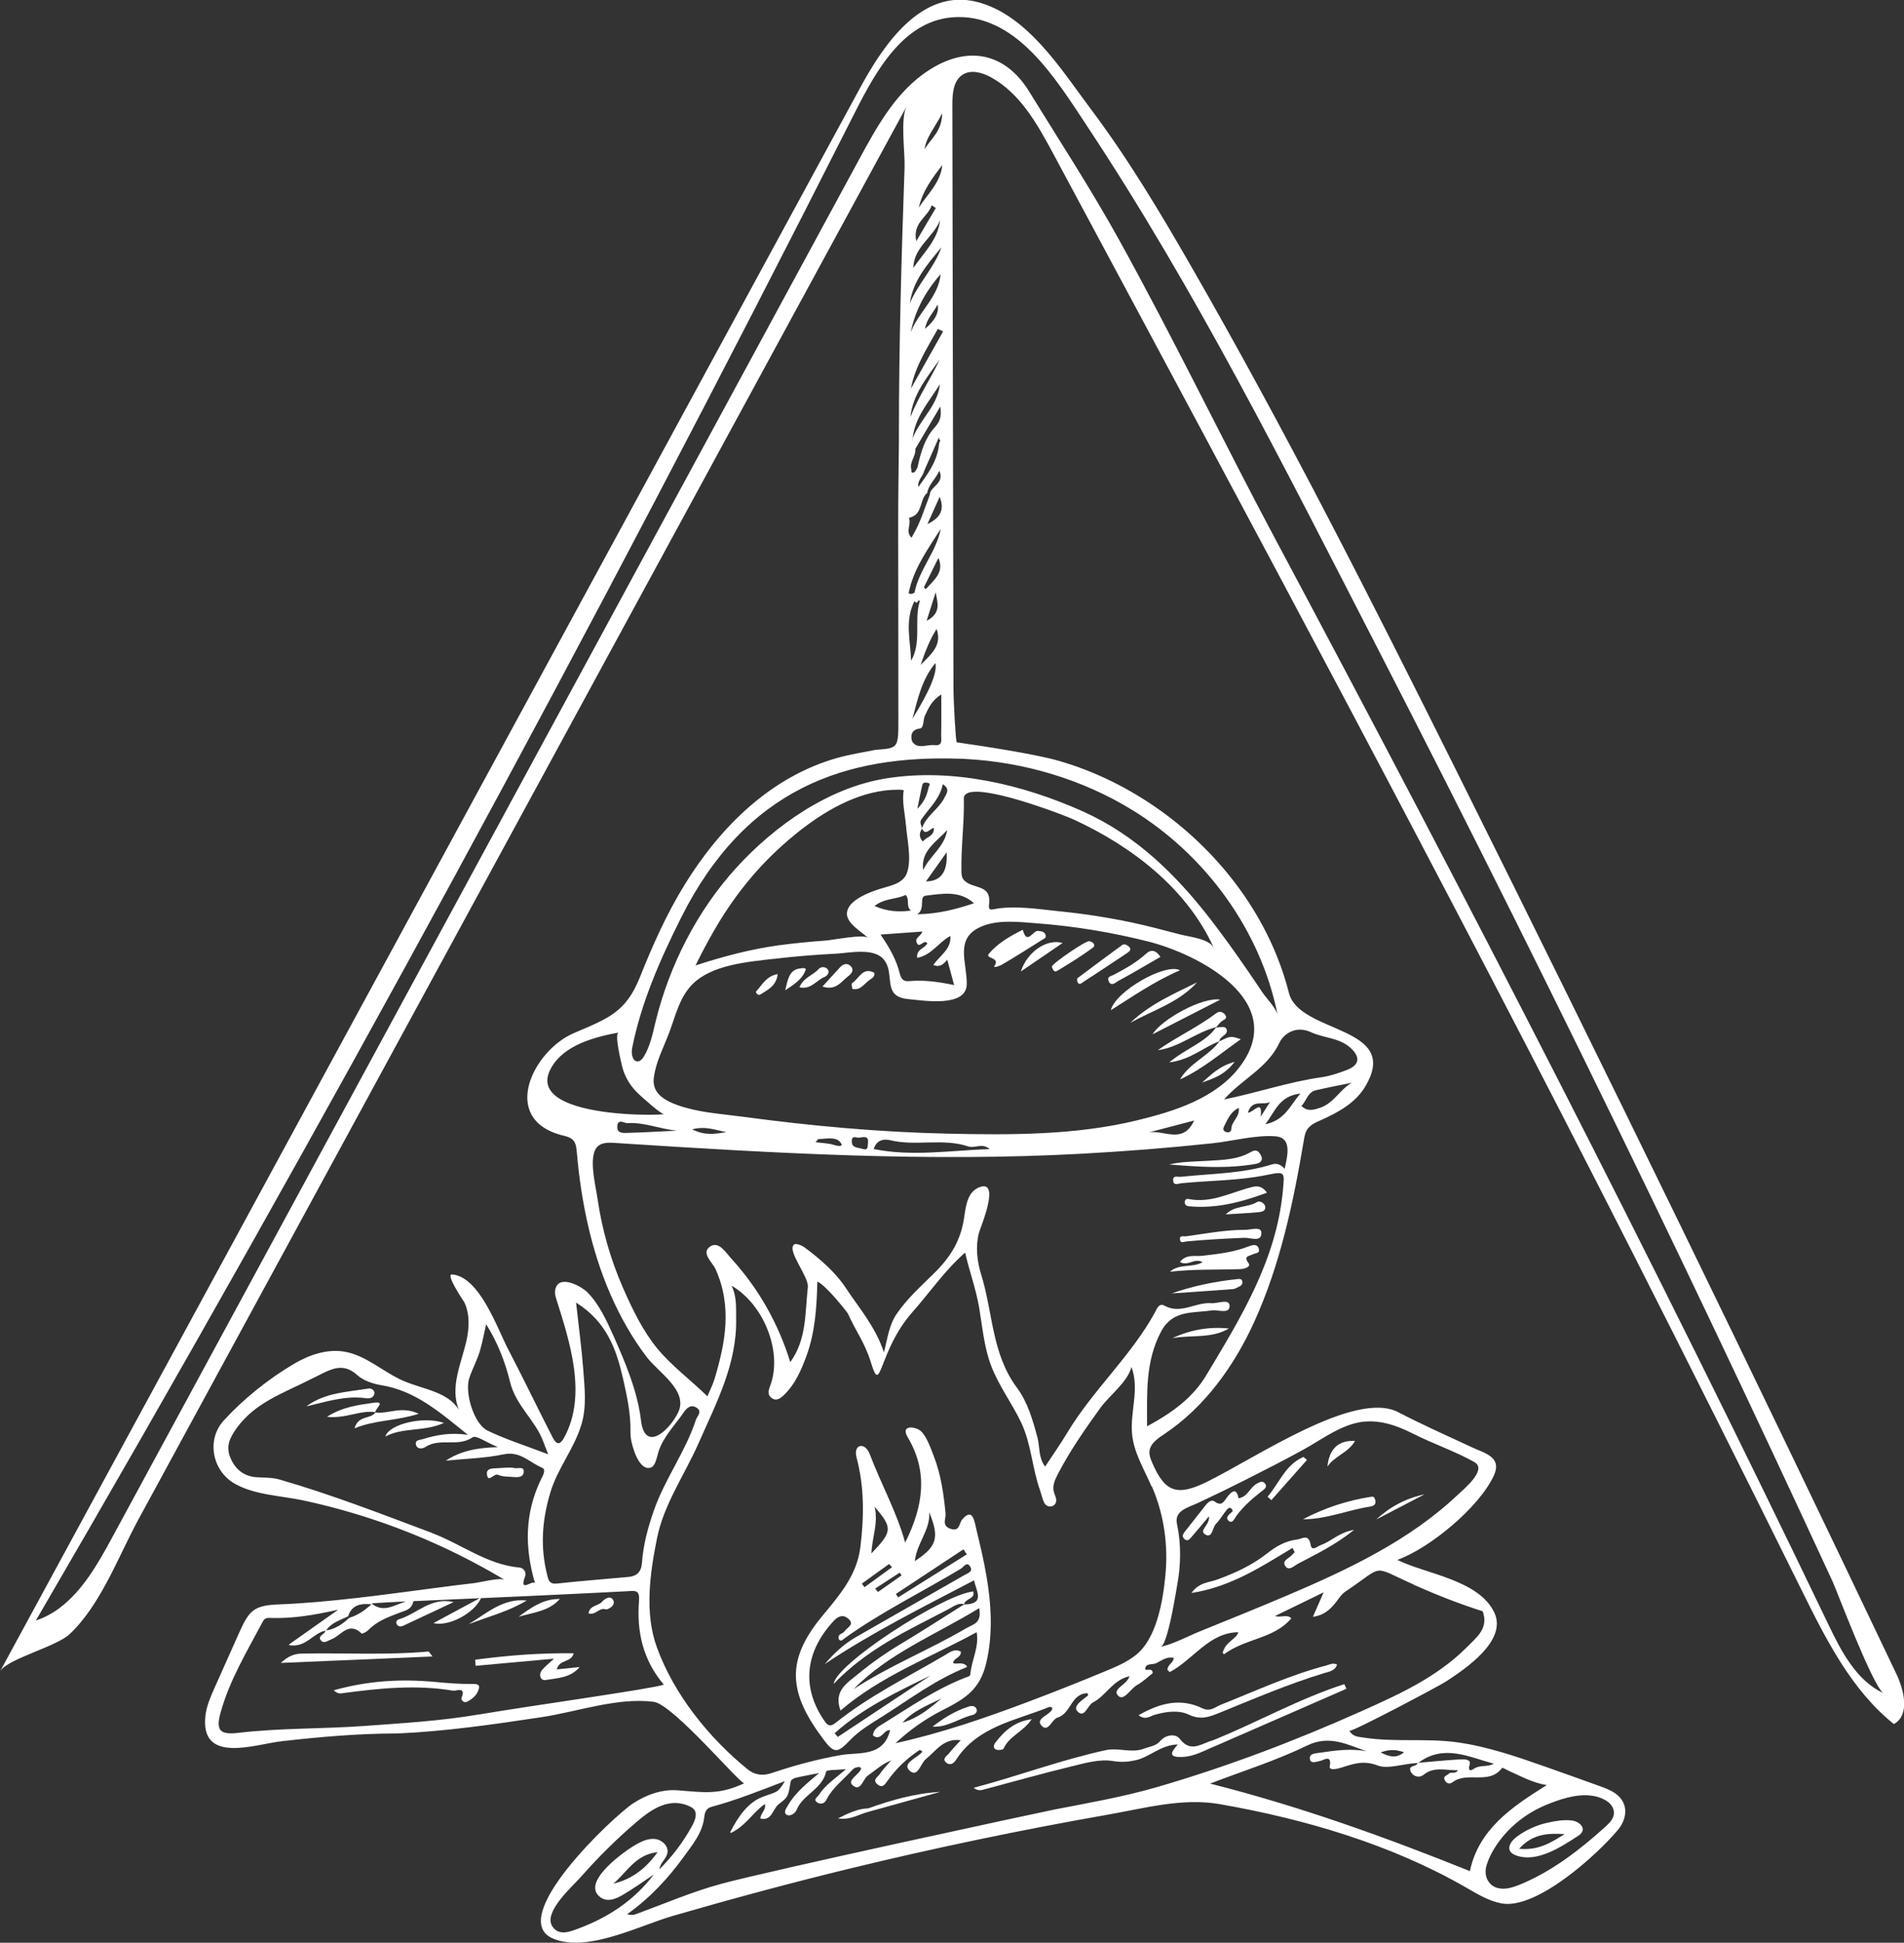 <svg width="302" height="308" viewBox="0 0 302 308" fill="none" xmlns="http://www.w3.org/2000/svg">
<rect x="0" y="0" width="302" height="308" fill="#333333" stroke="none"/>
<g clip-path="url(#clip0_296_22819)">
<path d="M148.958 69.882C148.958 69.882 148.958 69.955 148.958 69.986C148.958 69.965 148.958 69.934 148.968 69.913C148.968 69.893 148.968 69.893 148.958 69.882Z" fill="white"/>
<path d="M28.009 229.759C33.954 218.834 39.899 207.899 45.844 196.974C61.777 167.687 77.7 138.399 93.632 109.112C110.361 78.355 127.08 47.609 143.809 16.852C142.775 18.746 143.561 24.249 143.478 26.536C142.982 40.657 142.579 54.768 142.579 68.9C142.579 69.251 142.579 69.593 142.579 69.945C142.537 74.29 142.465 78.624 142.465 82.969C142.465 93.325 142.486 103.681 142.496 114.036C142.496 118.619 142.486 118.619 138.867 118.878C136.851 119.292 134.814 119.592 132.839 120.15C122.241 123.13 114.228 131.116 108.583 140.272C105.719 144.917 103.507 149.883 101.49 154.941C99.267 160.497 96.455 161.469 91.017 163.787C84.617 166.518 79.23 177.246 88.959 179.936C89.652 180.122 90.417 180.236 90.903 180.763C91.358 181.26 91.43 181.994 91.492 182.667C92.154 190.364 93.726 198.081 96.817 205.189C98.347 208.706 100.25 212.078 102.576 215.141C104.427 217.582 109.152 220.437 107.601 223.841C106.308 226.665 102.276 230.452 101.666 225.165C101.139 220.634 99.123 215.834 97.272 211.716C96.207 209.337 94.987 206.658 93.085 204.806C92.102 203.854 88.401 201.847 88.039 204.661C87.977 205.106 88.122 205.551 88.246 205.975C90.365 212.71 93.157 221.131 89.507 227.865C88.866 229.055 88.318 229.169 87.636 227.855C85.33 223.355 83.004 218.513 80.605 213.92C78.889 210.64 76.097 202.426 71.713 202.044C70.566 201.94 73.585 206.337 73.657 206.482C74.546 208.333 74.422 210.599 73.988 212.544C73.202 216.072 71.289 219.951 72.799 223.541C71.072 220.644 67.143 220.272 64.052 218.948C60.795 217.561 58.076 214.851 54.581 214.282C51.852 213.837 49.06 214.799 46.672 216.196C42.608 218.586 38.69 221.72 35.505 225.186C32.703 228.238 33.665 233.131 37.149 235.169C40.313 237.021 44.521 237.114 48.047 237.859C51.852 238.676 55.605 239.7 59.296 240.931C66.533 243.342 73.502 246.549 80.047 250.47C79.344 250.046 76.169 250.873 75.187 250.987C73.088 251.225 70.99 251.494 68.901 251.773C64.713 252.322 60.536 252.891 56.339 253.367C52.306 253.822 48.253 254.204 44.2 254.36C40.261 254.515 39.506 255.322 37.925 258.87C36.632 261.767 35.34 264.653 34.047 267.55C33.416 268.967 32.776 270.416 32.589 271.967C31.69 279.768 40.396 276.54 44.666 276.054C50.724 275.361 56.918 274.823 63.028 274.823C70.617 274.492 78.31 273.385 85.826 272.247C91.585 271.388 97.861 269.071 103.703 269.805C106.825 270.25 117.496 282.964 118.054 282.706C114.073 284.589 111.726 284.164 107.487 283.833C105.006 283.637 102.524 284.527 100.436 285.892C97.21 288.013 79.995 304.245 87.811 307.379C93.26 309.562 101.418 305.279 106.701 303.748C115.996 301.058 125.343 298.534 134.752 296.248C148.255 292.968 161.872 290.123 175.561 287.723C181.485 286.689 187.544 284.982 193.479 286.027C206.961 288.385 220.682 292.41 232.582 299.269C234.381 300.303 236.19 301.42 238.227 301.772C243.769 302.724 253.312 294.065 256.6 290.134C258.027 288.427 258.379 286.099 256.487 284.537C255.68 283.875 254.677 283.502 253.695 283.151C250.852 282.126 248.019 281.113 245.165 280.109C240.554 278.485 235.88 276.871 231.021 276.209C226.161 275.557 221.24 276.23 216.37 275.485C215.491 275.35 214.561 275.361 214.033 274.388C214.23 274.74 228.353 267.25 229.367 266.577C232.355 264.612 239.117 260.143 237.028 255.674C234.588 250.46 226.172 249.549 221.633 247.304C226.771 245.452 234.536 239.049 236.914 234C238.331 231 235.518 230.4 233.575 229.5C229.594 227.648 225.634 225.889 221.747 223.872C214.933 220.365 199.352 231.021 191.473 234.911C186.727 237.249 184.794 236.597 182.788 231.972C182.53 231.372 182.271 230.752 182.323 230.1C182.437 228.859 183.626 228.052 184.66 227.369C191.039 223.117 195.702 216.641 198.897 209.658C203.074 200.533 205.162 190.56 206.817 180.712C206.91 180.143 207.023 179.563 207.334 179.077C207.809 178.342 208.657 177.96 209.463 177.608C212.162 176.408 214.902 174.918 216.453 172.404C222.522 162.545 206.114 164.004 204.439 157.414C201.471 145.713 193.81 135.482 184.07 128.509C179.18 125.013 173.71 122.281 167.92 120.616C164.074 119.509 155.441 118.216 151.76 117.688C151.595 117.667 151.243 111.553 151.233 108.988C151.171 78.19 151.119 47.402 151.057 16.604C151.057 14.856 151.202 12.797 152.68 11.845C154.004 10.997 155.772 11.483 157.157 12.239C161.799 14.773 164.539 19.677 167.041 24.332C198.194 82.359 229.346 140.292 259.154 199.012C268.129 216.692 277.01 234.414 285.798 252.177C289.634 259.915 293.656 267.933 300.397 273.333C302.972 271.874 302.031 267.984 300.759 265.315C277.951 217.427 254.718 169.735 231.042 122.271C217.528 95.177 203.86 68.144 188.754 41.909C183.874 33.436 178.839 25.025 172.955 17.204C168.344 11.059 162.978 2.359 154.996 0.31C146.166 -1.955 140.097 7.169 136.478 13.832C90.975 97.587 45.483 181.291 0 264.995C1.075 263.019 8.912 261.084 11.042 259.077C15.974 254.432 18.724 246.849 21.95 240.9C23.966 237.186 25.993 233.473 28.009 229.759ZM90.479 175.011C87.532 173.894 85.816 172.094 87.45 169.249C89.517 165.649 94.315 164.407 98.13 163.694C97.396 163.838 98.533 168.432 98.647 168.939C99.061 170.728 100.043 172.311 101.408 173.542C101.914 173.997 104.861 176.698 105.378 176.646C103.196 176.853 95.225 176.822 90.469 175.011H90.479ZM143.706 130.858C143.871 133.092 144.636 136.237 143.85 138.399C143.344 139.796 141.896 140.251 140.594 140.624C139.167 141.017 137.761 141.493 136.468 142.217C135.868 142.558 135.279 142.962 134.855 143.51C133.118 145.775 136.168 147.317 137.699 148.693C136.985 148.051 132.105 149.024 131.05 149.107C128.517 149.293 125.994 149.531 123.472 149.872C118.964 150.493 114.632 151.662 110.32 153.059C111.55 150.545 112.822 148.196 114.187 145.972C117.589 140.468 121.631 135.772 127.142 131.478C131.526 128.106 136.83 125.168 142.506 125.199C142.796 125.199 143.075 125.199 143.354 125.292C143.013 126.957 143.571 129.151 143.695 130.858H143.706ZM150.147 135.13C150.34 138.192 149.247 139.727 146.869 139.734C147.872 138.317 148.834 136.972 150.147 135.13ZM146.425 137.954C146.011 134.799 148.596 133.475 150.23 131.582C149.858 134.251 147.459 135.689 146.425 137.954ZM149.713 126.647C148.762 128.354 146.911 129.368 146.259 131.271C146.259 131.282 146.259 131.292 146.27 131.313H146.249C146.249 131.313 146.27 131.313 146.259 131.313C146.259 131.333 146.239 131.344 146.228 131.365C146.849 132.565 147.428 131.375 148.131 131.261C148.183 132.668 146.88 132.647 146.384 133.423C145.629 132.596 145.898 131.975 146.228 131.365C146.228 131.365 146.228 131.354 146.218 131.344C146.218 131.323 146.239 131.292 146.249 131.271C145.867 130.227 145.898 130.227 146.487 129.43C147.645 127.857 149.123 126.471 149.537 124.319C150.736 125.106 150.178 125.778 149.692 126.647H149.713ZM147.293 124.837C147.035 125.902 146.756 126.968 145.494 128.23C145.846 126.564 146.042 125.488 146.301 124.423C146.404 123.988 146.859 124.061 147.159 124.112C147.728 124.216 147.355 124.557 147.283 124.826L147.293 124.837ZM146.89 141.989C149.444 141.689 152.215 141.13 154.49 143.2C151.729 144.11 148.958 144.886 145.484 144.948C146.89 144.048 145.649 142.124 146.89 141.979V141.989ZM152.794 139.403C152.535 139.061 152.504 138.596 152.494 138.161C152.411 134.313 152.97 130.454 152.877 126.616C152.856 125.809 153.673 125.499 154.965 125.519C159.256 125.581 168.809 129.244 170.278 129.916C179.48 134.137 188.268 140.861 192.528 150.276C191.866 148.838 188.557 148.507 187.255 148.165C184.68 147.503 182.126 146.8 179.521 146.251C175.747 145.455 171.932 144.865 168.096 144.482C164.787 144.151 160.91 143.489 157.622 144.151C156.992 144.275 156.774 144.172 156.878 143.365C157.312 139.961 154.086 141.099 152.784 139.392L152.794 139.403ZM146.29 147.689C146.115 148.414 145.05 148.641 145.401 149.448C145.846 150.493 146.559 148.786 147.087 149.562C146.683 150.379 145.298 150.472 145.484 151.848C147.717 151.465 148.834 149.427 150.736 148.383C150.922 150.503 149.082 151.445 148.038 152.997C149.144 153.4 149.671 152.841 150.25 152.148C150.592 153.421 150.922 154.641 151.336 156.173C148.803 155.635 146.477 155.335 144.14 155.552C143.158 155.645 142.878 154.983 142.723 154.362C142.186 152.221 141.162 150.327 139.663 148.165C142.134 147.989 144.181 147.845 146.29 147.689ZM138.712 143.634C140.345 142.351 142.186 142.62 143.644 141.875C144.357 142.631 143.623 143.665 144.491 144.369C142.486 144.617 140.676 144.503 138.712 143.634ZM122.696 152.024C125.974 151.631 129.262 151.362 132.55 151.196C134.628 151.093 138.402 150.234 140.056 151.983C142.175 154.217 139.673 158.004 144.068 158.397C146.311 158.593 153.311 159.814 153.342 156.007C153.373 152.521 151.408 148.858 155.472 146.976C158.181 145.724 161.634 146.169 164.519 146.386C170.464 146.841 176.367 147.814 182.147 149.272C190.119 151.29 204.459 158.717 196.694 169.052C192.89 174.122 186.252 176.191 180.358 177.618C170.608 179.987 160.321 179.946 150.354 179.729C139.508 179.491 128.683 178.508 117.93 177.06C114.849 176.646 111.747 176.46 108.749 175.611C105.388 174.66 103.382 173.356 103.703 170.863C104.034 168.256 105.337 165.918 106.226 163.487C107.177 160.911 107.808 158.097 109.803 156.069C112.874 152.945 118.571 152.5 122.717 152.014L122.696 152.024ZM189.405 177.649C187.627 181.529 184.494 179.036 182.168 179.543C184.411 178.953 186.655 178.363 189.405 177.649ZM157.002 182.17C150.664 182.398 144.626 183.391 138.588 182.17C138.97 180.867 139.994 180.474 141.224 180.774C145.298 181.756 149.558 180.401 153.59 181.756C154.624 182.108 155.73 181.125 157.002 182.181V182.17ZM137.678 181.198C137.605 181.777 137.74 182.46 136.747 182.129C136.065 181.901 135.103 182.036 135.103 180.939C135.103 179.894 135.91 180.412 136.158 180.37C137.057 180.267 137.823 180.018 137.667 181.198H137.678ZM132.343 181.529C131.485 181.249 130.533 181.239 129.355 181.084C129.696 180.712 129.748 180.587 129.81 180.587C131.019 180.556 132.56 180.174 133.284 181.084C133.883 181.829 133.015 181.746 132.343 181.529ZM115.2 179.48C113.525 179.77 111.84 180.08 109.782 179.046C111.954 178.467 113.567 179.191 115.2 179.48ZM107.363 179.253C104.768 179.377 102.173 179.532 99.578 179.605C98.854 179.625 97.81 179.729 97.913 178.508C98.016 177.298 99.061 178.094 99.516 178.063C102.173 177.877 104.727 179.025 107.363 179.243V179.253ZM92.195 225.952C93.085 223.013 92.733 220.096 92.516 217.168C92.268 213.806 91.802 210.454 91.379 206.513C96.269 209.585 97.779 213.982 98.823 218.575C99.454 221.348 100.064 224.151 100.002 227.048C99.981 228.062 100.26 229.117 100.601 230.09C100.994 231.207 101.718 232.624 102.741 232.728C103.941 232.841 104.106 231.248 104.427 230.214C105.202 227.752 107.053 225.972 108.449 223.913C108.842 223.334 109.483 222.61 110.392 223.117C111.509 223.748 110.589 224.451 110.372 225.114C108.728 230.152 105.471 234.445 103.724 239.442C102.772 242.152 102.028 244.914 101.821 247.77C101.718 249.208 101.015 249.88 99.691 250.004C95.928 250.356 92.154 250.635 88.391 251.049C87.129 251.194 87.005 250.563 86.767 249.601C85.682 245.225 85.971 241.056 87.274 236.68C88.421 232.8 91.027 229.748 92.185 225.952H92.195ZM74.443 218.441C74.908 217.065 75.621 215.761 76.056 214.375C76.49 212.999 76.728 211.572 77.11 209.947C78.951 212.844 80.16 216.051 80.884 219.031C81.815 222.889 84.906 225.124 86.168 228.538C86.343 229.024 86.54 229.5 86.953 230.565C83.366 229.19 80.233 228.207 77.317 226.8C75.187 225.776 73.657 220.779 74.443 218.451V218.441ZM68.477 243.011C60.485 240.021 52.544 236.928 44.335 234.559C43.187 234.228 41.915 234.279 40.706 234.197C38.669 234.052 37.325 232.955 36.549 231.134C35.784 229.334 36.415 227.979 37.542 226.407C40.458 222.362 44.955 220.862 49.07 218.772C49.804 218.399 50.6 218.017 51.365 217.634C53.237 216.703 54.86 216.372 56.67 218.006C57.631 218.875 59.12 219.382 60.443 219.6C65.871 220.469 69.78 223.903 74.205 227.472C71.393 227.069 69.201 227.503 67.029 228.165C66.575 228.3 65.82 228.3 65.965 228.983C66.14 229.831 67.029 229.696 67.464 229.417C69.738 227.876 72.613 229.49 74.97 227.865C75.508 227.493 77.09 228.652 78.982 229.428C75.57 229.51 73.026 230.059 70.71 231.569C73.771 231.259 76.893 231.197 79.892 230.565C82.507 230.007 84.007 231.879 85.971 232.686C86.695 232.976 86.085 233.979 85.795 234.569C83.231 239.897 83.18 245.349 84.875 251.039C84.555 250.304 82.218 252.756 83.304 249.859C83.5 249.322 83.118 248.577 82.383 248.515C77.214 248.049 73.15 244.77 68.487 243.032L68.477 243.011ZM59.037 254.184C59.037 254.184 61.209 254.039 64.403 253.884C64.041 253.998 63.69 254.132 63.338 254.267C61.912 254.836 60.526 255.446 59.037 254.287C59.037 254.287 59.027 254.287 59.017 254.277C59.017 254.277 58.986 254.308 58.965 254.318C58.986 254.277 59.027 254.225 59.037 254.184ZM58.955 254.329C58.872 254.401 58.789 254.473 58.706 254.536C57.766 255.353 56.752 256.056 55.543 256.439C55.501 256.449 55.46 256.47 55.419 256.491C55.419 256.491 55.408 256.491 55.398 256.501C55.15 256.718 54.902 256.936 54.643 257.143C54.116 257.556 53.557 257.908 52.937 258.156C52.555 258.312 52.162 258.425 51.727 258.477C52.565 257.246 53.961 256.863 55.212 256.253C55.822 254.339 57.321 254.204 58.955 254.339V254.329ZM75.932 271.812C69.945 272.836 63.835 273.188 57.766 273.633C51.138 274.109 44.469 273.943 37.852 274.719C34.905 275.061 34.192 274.388 34.988 271.502C36.425 266.329 39.217 261.736 41.719 257.018C42.039 256.408 42.546 256.501 43.053 256.511C46.382 256.605 49.639 256.098 53.651 255.198C50.745 257.246 48.44 258.87 45.855 260.701C45.855 260.743 45.865 260.784 45.875 260.825C48.553 261.27 49.68 258.85 51.624 258.529C51.572 258.994 50.807 259.201 50.745 259.625C50.724 259.75 50.755 259.894 50.911 260.081C51.376 260.65 52.038 260.081 52.575 259.884C54.105 259.315 55.294 256.987 57.362 258.974C57.455 259.067 58.169 258.694 58.448 258.405C59.823 256.998 61.601 256.356 63.38 255.674C64.186 255.363 65.231 255.218 65.541 253.987C65.551 253.946 65.561 253.894 65.572 253.842C68.622 253.698 72.385 253.532 76.087 253.377C76.066 253.387 76.045 253.398 76.025 253.408C73.316 254.867 71.02 256.108 68.746 257.329C71.145 257.929 75.187 255.777 76.273 253.408C76.273 253.398 76.293 253.377 76.293 253.367C81.701 253.129 86.922 252.901 89.476 252.766C92.867 252.591 96.259 252.456 99.65 252.26C100.829 252.187 101.49 252.104 101.356 253.811C100.973 258.601 101.935 263.143 105.295 267.084C103.455 267.747 83.924 270.457 75.921 271.823L75.932 271.812ZM87.605 305.403C86.126 303.138 90.82 299.062 92.144 297.551C94.873 294.458 97.81 291.541 100.953 288.861C103.424 286.751 106.339 284.785 109.607 286.492C110.868 287.154 110.279 288.572 109.731 289.554C108.356 292.037 106.629 294.334 104.613 296.331C104.675 295.368 105.688 294.717 105.864 293.765C106.06 292.699 105.047 291.706 103.972 291.561C102.897 291.417 101.842 291.882 100.891 292.42C99.164 293.403 92.64 297.996 94.853 300.448C96 301.71 97.489 301.162 98.719 300.448C100.436 299.455 102.038 298.286 103.693 297.189C100.581 301.296 96.434 304.017 91.668 305.776C90.376 306.252 88.628 306.976 87.594 305.383L87.605 305.403ZM104.303 293.641C102.349 296.362 100.115 297.955 97.282 298.627C99.422 296.868 100.787 294.003 104.303 293.641ZM252.175 284.651C253.085 284.733 253.964 284.992 254.77 285.478C255.494 285.913 256.063 286.709 255.99 287.547C255.918 288.385 255.266 289.037 254.646 289.596C250.624 293.248 246.127 296.713 241.071 298.782C239.985 299.227 238.806 299.6 237.659 299.351C236.066 299 235.332 297.386 235.746 295.886C236.108 294.582 236.759 293.372 237.535 292.265C239.447 289.534 242.156 287.423 245.227 286.151C247.264 285.313 249.828 284.423 252.175 284.651ZM222.708 277.802C221.529 278.744 220.557 278.619 218.976 277.823C220.485 277.285 221.457 277.378 222.708 277.802ZM216.887 277.668C214.375 277.161 211.904 277.492 209.432 277.864C208.678 277.978 207.623 277.957 207.768 278.878C207.902 279.695 208.802 279.292 209.494 279.147C209.898 279.064 211.304 278.081 210.911 280.047C210.777 280.74 212.131 280.43 212.658 280.264C214.602 279.664 216.205 279.013 218.531 279.902C220.175 280.533 222.687 279.571 224.848 279.509C224.848 279.488 224.869 279.478 224.869 279.468C224.869 279.468 224.941 279.468 224.972 279.468C229.025 276.457 232.965 278.557 236.935 279.613C235.922 280.202 234.784 279.747 233.781 280.419C233.202 280.802 232.82 280.813 233.12 279.685C233.358 278.795 231.982 278.909 231.269 278.95C229.17 279.075 227.071 279.292 224.972 279.468C224.952 279.488 224.921 279.499 224.9 279.519C224.879 279.519 224.869 279.519 224.848 279.519C224.693 280.151 223.256 279.799 223.763 280.864C224.187 281.733 225.2 281.868 225.758 281.402C227.474 279.985 229.336 280.709 231.228 280.647C230.866 281.351 230.163 280.823 229.801 281.206C229.532 281.485 228.891 281.557 229.118 282.137C229.346 282.726 229.894 282.933 230.39 282.551C232.716 280.771 236.211 283.047 238.258 280.275C238.31 280.202 238.982 280.595 239.365 280.771C241.246 281.599 243.035 282.633 245.341 283.006C239.747 286.482 234.557 290.02 233.14 296.641C219.679 291.23 206.103 286.347 191.938 282.768C197.108 280.782 202.381 279.137 207.292 276.747C210.932 274.978 213.744 276.633 216.866 277.678L216.887 277.668ZM224.311 251.277C227.857 252.849 231.445 254.267 235.136 255.436C235.136 255.436 235.157 255.436 235.167 255.436C236.159 258.115 234.257 259.543 232.696 261.115C227.94 265.895 221.891 268.636 215.905 271.305C205.4 276.002 194.637 280.088 183.574 283.306C178.239 284.858 172.769 285.809 167.321 286.865C165.366 287.247 122.334 296.496 114.249 298.7C109.762 299.931 105.44 301.783 101.056 303.396C100.632 303.552 100.27 303.707 99.484 303.469C103.134 300.872 105.978 297.779 108.469 294.355C109.876 292.41 111.457 290.527 111.716 288.003C111.799 287.206 112.098 286.658 112.833 286.461C116.72 285.416 120.453 283.927 124.495 282.375C123.286 284.444 123.11 284.009 120.825 284.93C118.664 285.799 117.154 287.868 115.81 290.475C115.852 290.527 115.903 290.548 115.945 290.589C118.395 289.389 119.45 287.268 121.321 286.016C121.559 286.989 120.608 287.454 120.608 288.323C120.649 288.323 120.69 288.323 120.732 288.344C122.469 288.654 122.572 286.73 123.534 286.016C125.136 284.827 125.002 284.661 125.426 282.406C125.467 282.178 125.891 281.93 126.17 281.857C127.297 281.589 128.445 281.392 129.934 281.092C127.949 282.758 126.181 284.164 125.023 286.151C124.712 286.678 124.175 287.361 124.805 287.734C125.188 287.961 126.046 287.682 126.387 286.865C127.38 284.485 130.43 283.658 131.04 280.854C131.102 280.564 132.808 280.626 134.183 280.482C132.498 281.94 130.926 282.954 129.903 284.537C129.634 284.951 128.951 285.271 129.582 285.727C130.068 286.078 130.73 286.047 131.092 285.313C132.043 283.409 133.77 282.168 135.145 280.637C135.61 280.119 135.972 280.223 136.199 280.13C136.675 280.254 136.623 280.337 136.52 280.564C136.106 281.444 134.328 282.24 135.248 283.037C136.53 284.144 136.851 282.054 137.667 281.485C138.846 280.668 139.901 279.664 141.348 279.085C140.718 279.83 140.025 280.544 139.467 281.351C139.177 281.754 138.36 282.189 139.146 282.861C139.994 283.595 140.397 282.84 140.79 282.302C142.206 280.316 143.943 278.692 145.877 277.43C146.352 277.626 146.332 277.688 146.187 277.844C145.37 278.733 143.147 279.54 144.192 280.626C145.546 282.044 146.001 279.55 146.869 278.868C148.493 277.585 149.62 275.547 152.391 275.888C151.708 276.643 151.078 277.264 150.54 277.957C150.209 278.371 149.372 278.795 150.064 279.426C150.561 279.882 151.181 279.716 151.595 279.064C155.048 273.674 161.086 272.795 166.38 270.633C166.514 270.581 166.711 270.664 166.897 270.695C166.876 270.84 166.897 270.995 166.835 271.098C166.297 271.978 164.26 272.474 165.16 273.53C166.245 274.802 166.814 272.588 167.734 272.309C169.895 271.667 169.874 268.45 172.511 268.44C172.532 268.574 172.614 268.781 172.563 268.822C171.694 269.505 170.102 270.478 170.888 271.305C172.035 272.516 172.47 270.364 173.369 269.898C175.427 268.843 176.502 266.319 179.149 265.75C178.745 267.167 176.305 267.746 177.36 268.843C178.26 269.774 179.304 267.715 180.379 267.126C181.279 266.629 182.033 265.884 182.829 265.264C182.829 264.219 181.547 265.098 181.651 264.498C181.796 263.629 182.819 263.97 183.408 263.67C183.408 263.67 183.419 263.67 183.429 263.66C184.267 263.246 185.032 262.615 186.148 262.822C186.21 263.557 185.29 263.784 185.156 264.705C185.29 264.87 185.414 264.995 185.549 265.088C189.333 263.06 191.763 258.829 196.415 258.767C196.043 259.967 194.389 260.205 193.934 262.046C193.955 262.067 193.955 262.088 193.975 262.108C194.037 262.17 194.099 262.212 194.151 262.253C197.666 259.698 202.05 259.832 204.811 256.584C204.769 256.543 204.728 256.491 204.697 256.449C203.963 255.922 203.177 256.501 202.236 256.201C204.79 254.96 207.168 253.801 209.949 252.446C209.308 253.904 208.822 255.001 208.243 256.325C210.28 256.077 211.397 254.742 212.327 253.439C212.689 252.942 213.02 252.57 213.496 252.26C219.782 248.049 217.332 248.152 224.3 251.246L224.311 251.277ZM186.686 241.604C186.241 239.493 188.392 239.028 189.953 238.304C192.548 237.093 195.123 235.842 197.677 234.548C200.727 233.007 203.767 231.455 206.755 229.81C209.35 228.383 211.841 226.5 214.726 225.693C218.035 224.762 221.178 225.807 224.135 227.296C227.309 228.9 230.752 230.059 233.854 231.797C235.963 232.986 232.189 236.069 231.238 236.969C223.566 244.232 213.816 248.835 204.108 252.963C199.569 254.887 194.999 256.739 190.419 258.591C188.392 259.408 186.169 260.629 184.081 261.094C184.794 260.939 185.569 257.546 186.097 254.794C186.397 253.222 186.624 251.856 186.696 251.432C187.306 248.152 187.379 244.883 186.686 241.604ZM182.705 235.655C184.66 240.176 185.321 245.07 184.835 249.88C184.442 253.842 183.471 259.729 180.183 262.367C178.797 263.484 177.133 264.198 175.489 264.881C171.384 266.588 167.238 268.233 163.071 269.805C156.195 272.392 149.216 274.792 142.041 276.364C144.254 274.285 146.766 272.516 149.475 271.14C153.094 269.309 155.42 267.881 156.423 263.681C157.529 259.077 157.24 254.298 156.433 249.673C156.03 247.325 155.472 244.997 154.913 242.68C154.572 241.263 154.324 238.862 152.608 240.911C152.101 241.511 152.267 242.887 150.747 242.369C149.31 241.873 150.054 240.745 149.982 239.98C149.692 236.918 149.247 233.762 148.121 230.876C147.686 229.769 146.859 227.265 145.742 226.655C144.74 226.107 142.889 226.045 143.974 227.855C147.211 233.276 146.508 238.697 143.571 244.563C142.268 239.783 139.715 235.2 137.957 230.545C137.192 228.527 135.3 228.962 135.858 231.062C137.109 235.738 137.057 240.445 136.468 245.256C135.889 249.963 132.922 253.139 130.213 256.46C124.557 263.412 125.126 268.543 130.73 275.919C132.415 278.133 132.942 277.844 134.917 275.795C136.344 274.316 138.215 273.229 139.984 272.112C144.305 269.381 148.4 266.267 153.352 264.301C153.352 264.239 153.363 264.177 153.352 264.115C152.587 263.391 151.801 263.919 151.171 263.66C151.264 262.822 152.494 262.812 152.401 261.85C151.377 261.291 150.633 261.974 149.826 262.439C143.985 265.864 137.874 268.874 132.55 273.126C131.609 273.871 131.236 273.509 130.751 272.805C127.111 267.519 127.659 261.922 132.229 256.987C132.973 256.18 133.749 255.932 134.545 256.625C135.651 257.587 134.328 258.012 133.945 258.632C133.697 259.046 132.87 258.953 133.025 259.812C133.056 259.884 133.087 259.936 133.118 259.977C133.18 260.029 133.242 260.07 133.304 260.101C133.532 260.132 133.79 259.863 133.956 259.739C139.797 255.549 146.249 252.394 152.391 248.711C152.846 248.442 153.311 247.542 153.838 248.297C154.427 249.135 153.549 249.384 152.928 249.735C147.2 252.984 141.503 256.284 135.786 259.532C133.883 260.619 132.301 262.098 130.823 263.815C138.329 258.798 146.373 254.794 154.5 250.542C154.851 252.301 156.33 254.298 152.928 254.37C152.939 254.36 152.97 254.329 152.97 254.329C152.959 254.329 152.949 254.329 152.928 254.329C152.928 254.339 152.928 254.349 152.918 254.36C152.918 254.36 152.918 254.36 152.918 254.37C152.918 254.37 152.908 254.37 152.897 254.37C149.568 256.46 146.259 258.612 142.878 260.629C140.48 262.057 138.215 263.66 136.065 265.429C134.359 266.826 132.167 268.078 133.315 271.191C139.642 265.75 147.479 262.822 154.913 258.767C155.327 261.167 154.086 263.205 153.921 265.377C153.89 265.771 153.518 265.822 153.176 265.946C148.472 267.757 144.336 270.633 140.087 273.261C139.415 273.674 138.515 274.098 138.464 275.143C139.766 276.105 140.128 274.212 141.183 274.285C140.149 278.619 136.158 277.761 133.418 278.237C129.634 278.899 125.974 279.892 122.386 281.102C120.825 281.63 119.594 281.32 118.581 280.502C112.471 275.547 106.887 268.626 104.179 261.136C102.204 255.684 103.093 249.415 104.21 243.87C105.306 238.449 108.614 233.773 110.816 228.776C113.608 222.424 116.906 216.268 116.761 209.037C116.73 207.32 116.896 205.592 116.027 203.823C121.187 206.813 124.082 214.292 122.231 219.496C121.952 220.282 121.611 221.027 122.376 221.627C123.213 222.279 123.999 221.513 124.444 221.069C126.139 219.393 127.07 217.251 127.897 215.017C129.313 211.168 129.541 207.185 129.644 203.182C130.999 203.73 134.421 208.075 134.504 208.282C135.641 210.909 137.151 212.761 138.164 216.072C139.818 221.493 139.239 214.168 144.802 207.93C147.355 205.064 149.899 201.34 153.083 198.588C153.745 201.506 154.789 204.299 155.296 207.247C155.823 210.33 156.071 213.496 157.178 216.444C158.387 219.672 160.507 222.444 161.975 225.538C163.588 228.941 163.702 232.738 164.974 236.297C165.201 236.938 165.325 237.631 165.625 238.242C166.132 239.225 167.62 238.924 167.527 237.755C167.486 237.3 167.238 236.886 167.134 236.442C166.917 235.511 167.341 234.559 167.786 233.71C169.699 230.017 172.087 226.603 174.506 223.241C175.985 221.193 178.787 219.196 179.469 216.724C180.762 220.241 179.262 223.676 179.552 227.255C179.8 230.245 181.465 232.904 182.654 235.666L182.705 235.655ZM143.147 273.105C144.812 271.243 147.128 270.354 149.33 269.278C147.479 270.84 145.608 272.381 143.147 273.105ZM153.207 258.167C147.386 261.581 141.059 264.084 135.393 267.798C140.997 262.067 148.4 259.191 155.317 254.949C155.751 257.391 154.365 257.484 153.207 258.167ZM138.732 238.883C141.607 242.256 141.555 242.783 138.226 246.27C138.298 243.776 139.342 241.532 138.732 238.883ZM141.017 247.956C141.173 248.121 141.328 248.297 141.483 248.463C140.035 249.518 138.577 250.573 137.13 251.629C136.985 251.442 136.84 251.256 136.696 251.07C138.133 250.035 139.58 249.001 141.017 247.956ZM142.703 249.322C142.806 249.466 142.91 249.611 143.013 249.756C141.762 250.635 140.511 251.515 139.26 252.394C139.105 252.218 138.95 252.032 138.805 251.856C140.108 251.008 141.4 250.159 142.703 249.322ZM152.815 245.618C152.99 245.887 153.166 246.156 153.352 246.425C149.723 248.701 146.084 250.977 142.455 253.253C142.331 253.067 142.217 252.891 142.093 252.704C145.67 250.346 149.247 247.987 152.815 245.628V245.618ZM145.101 247.501C145.401 244.645 147.593 242.545 147.386 239.752C149.041 243.766 148.627 245.183 145.101 247.501ZM132.384 274.781C136.84 270.798 142.227 268.253 147.583 265.636C142.682 268.884 137.781 272.123 132.88 275.371C132.715 275.174 132.55 274.978 132.384 274.771V274.781ZM203.736 185.274C203.219 184.674 202.536 184.353 201.75 184.601C197.056 186.081 192.145 186.05 187.317 186.567C186.851 186.619 186.076 186.298 186.076 187.053C186.076 188.067 186.893 187.633 187.441 187.581C191.938 187.146 196.467 187.188 200.923 186.277C203.911 185.667 203.756 185.791 203.477 188.802C202.433 199.819 196.819 208.882 191.339 218.017C189.188 221.606 185.921 223.976 181.94 226.127C181.94 220.779 181.651 215.761 184.215 211.013C186.045 207.64 189.271 208.209 192.145 207.754C193.2 207.589 195.051 208.406 195.03 207.03C195.009 205.82 193.158 206.689 192.114 206.606C189.622 206.409 187.275 208.437 184.68 206.989C183.801 206.502 183.439 207.62 183.181 208.085C179.366 215.027 173.359 220.365 169.295 227.121C168.22 228.91 167.021 230.617 165.77 232.51C164.684 231.083 164.943 229.365 164.55 227.886C163.795 225.083 162.988 222.258 161.293 219.993C157.271 214.603 157.498 208.013 155.616 202.033C154.965 199.943 154.707 197.543 155.286 195.412C155.482 194.678 158.842 186.815 155.286 188.243C153.456 188.977 153.197 191.191 152.949 192.888C152.401 196.716 150.778 199.302 148.058 201.961C146.011 203.968 143.881 205.892 142.237 208.282C141.017 210.051 140.79 212.141 140.201 214.406C138.888 210.34 136.179 207.278 134.059 204.051C132.581 201.806 130.058 199.55 127.597 197.75C127.152 197.43 126.263 197.078 125.974 197.285C124.702 198.205 128.321 202.395 128.135 204.051C127.68 208.054 127.99 212.296 125.353 215.948C123.42 209.792 120.37 204.351 116.089 199.643C115.159 198.63 114.032 196.716 112.677 197.595C111.106 198.609 112.977 200.078 113.484 201.185C116.151 207.061 115.076 212.844 113.329 218.637C113.07 219.506 112.636 220.334 112.202 221.369C109.607 218.824 106.505 216.537 104.22 213.744C101.956 210.982 100.25 207.454 98.823 204.195C96.869 199.737 95.504 195.009 94.801 190.198C94.501 188.139 93.622 184.715 94.243 182.698C94.822 180.825 96.734 181.146 98.316 181.249C122.748 182.822 147.149 184.25 171.653 182.905C178.539 182.532 185.404 181.984 192.259 181.26C195.433 180.929 199.083 179.915 202.267 180.143C203.818 180.256 204.232 181.239 204.221 182.429C204.221 183.35 203.953 184.394 203.777 185.274H203.736ZM194.275 178.322C194.792 177.329 195.206 176.253 196.488 175.642C196.663 177.122 195.33 177.773 195.309 178.943C195.299 179.532 194.771 179.615 194.358 179.418C193.81 179.149 194.089 178.705 194.285 178.322H194.275ZM197.935 176.408C198.566 174.235 200.313 175.27 201.43 174.722C200.954 175.477 200.479 176.222 199.962 177.039C200.293 174.111 198.845 176.367 197.935 176.408ZM200.685 178.239C202.267 176.253 202.805 173.791 206.248 173.366C204.521 175.456 203.746 177.598 200.685 178.239ZM209.474 175.591C208.295 176.004 207.385 176.253 206.424 175.342C207.209 174.535 207.416 173.159 208.698 172.849C210.59 172.404 212.503 172.053 214.406 171.659C212.545 172.715 211.604 174.835 209.474 175.591ZM207.985 163.663C209.97 164.583 212.369 164.5 214.158 166.083C215.832 167.573 215.677 168.866 213.547 169.663C212.255 170.149 210.921 170.604 209.567 170.79C204.366 171.535 199.403 173.242 194.151 174.308C197.025 171.049 201.027 169.363 202.929 165.328C203.601 163.89 205.555 162.525 207.985 163.663ZM152.38 120.285C152.649 120.285 152.918 120.305 153.187 120.326C162.461 120.823 171.704 123.564 179.624 128.437C191.266 135.596 200.003 147.555 202.66 160.962C202.443 159.866 200.903 158.314 200.272 157.383C199.414 156.1 198.545 154.817 197.666 153.545C195.847 150.907 193.975 148.3 192.021 145.765C186.459 138.586 180.11 132.378 171.746 128.633C162.172 124.35 151.078 121.733 140.594 123.399C131.464 124.847 122.913 130.847 116.772 137.592C110.558 144.41 106.133 153.131 103.961 162.069C103.507 163.942 103.124 165.876 102.121 167.511C101.904 167.863 101.604 168.225 101.201 168.266C100.301 168.349 100.095 167.035 100.27 166.145C101.707 158.924 104.706 152.138 107.994 145.558C118.343 124.878 134.235 119.633 152.401 120.295L152.38 120.285ZM144.161 82.1C144.347 82.069 144.481 82.007 144.626 81.955C146.332 81.335 145.867 79.131 147.066 78.148C147.293 76.835 148.338 76.017 148.999 74.631C149.878 76.731 147.49 77.083 147.479 78.459C146.642 80.611 145.991 82.835 144.812 84.831C144.729 84.966 144.667 85.111 144.584 85.245C143.561 84.314 144.584 83.114 144.171 82.1H144.161ZM149.465 26.174C149.175 28.936 147.149 30.757 145.732 32.908C146.321 30.312 147.862 28.222 149.465 26.174ZM146.642 23.68C146.932 21.684 148.245 20.266 149.444 17.97C149.403 20.877 147.573 22.056 146.642 23.68ZM148.265 118.133C147.066 117.988 145.649 118.826 144.76 117.667C144.533 117.378 144.13 115.681 145.887 115.505C146.57 115.443 146.384 114.129 146.714 113.446C147.252 112.329 147.707 111.119 149.299 110.095C149.299 112.484 149.33 114.512 149.279 116.54C149.258 117.202 149.609 118.288 148.265 118.123V118.133ZM146.859 93.387C146.859 93.387 146.714 93.335 146.673 93.273C146.621 93.211 146.601 93.118 146.57 93.046C146.714 92.756 146.859 92.466 147.004 92.177C147.5 91.173 147.996 90.17 148.493 89.156C148.606 88.918 148.72 88.69 148.844 88.452C149.837 90.749 148.11 91.97 146.869 93.377L146.859 93.387ZM146.973 98.425C147.552 96.594 147.986 95.249 148.41 93.894C148.679 95.487 149.372 97.194 146.973 98.425ZM148.555 99.708C149.434 102.284 147.81 103.608 146.022 105.408C146.797 103.163 147.479 101.425 148.555 99.708ZM148.369 105.119C148.693 106.594 147.479 109.532 144.729 113.933C145.567 110.829 146.197 107.726 148.369 105.119ZM144.512 104.725C144.419 101.57 143.458 98.373 145.06 95.28C145.132 95.394 145.194 95.477 145.246 95.518C145.288 95.549 145.329 95.549 145.37 95.549C145.484 95.539 145.567 95.404 145.649 95.197C145.732 95.218 145.815 95.228 145.908 95.249C144.915 98.342 146.249 101.725 144.522 104.736L144.512 104.725ZM147.097 83.083C147.831 81.459 148.42 80.145 149.041 78.769C149.847 80.776 149.196 82.09 147.097 83.083ZM148.793 69.675C148.855 69.541 148.906 69.407 148.968 69.272C148.968 69.407 148.968 69.531 148.968 69.665C149.051 69.686 149.113 69.727 149.144 69.851C149.082 69.996 149.02 70.141 148.958 70.286C148.813 72.303 147.903 73.99 146.807 75.593C146.435 76.141 146.042 76.679 145.66 77.217C145.474 76.183 146.384 75.541 146.59 74.652C146.621 74.579 146.652 74.507 146.683 74.434C147.376 72.872 148.058 71.31 148.751 69.748C148.586 69.779 148.658 69.696 148.793 69.665V69.675ZM148.183 67.844C146.756 69.438 146.053 71.651 145.587 73.845C145.567 73.938 145.546 74.031 145.525 74.114C145.339 74.383 145.215 74.796 144.957 74.9C144.44 75.107 144.595 74.621 144.533 74.341C144.264 73.183 145.308 72.293 145.184 71.165C145.267 71.02 145.36 70.865 145.443 70.72C146.601 68.755 147.779 66.758 149.144 64.451C149.361 66.075 149.144 66.789 148.183 67.844ZM144.46 52.668C145.163 49.181 146.807 46.181 149.196 43.471C148.844 47.133 145.711 49.409 144.46 52.668ZM146.725 52.13C146.983 50.516 148.038 49.575 148.72 48.292C148.982 49.52 148.317 50.799 146.725 52.13ZM144.409 66.106C144.781 62.517 147.045 59.827 149.041 57.003C147.614 60.086 145.649 62.92 144.409 66.106ZM149.072 60.944C148.762 64.12 146.239 66.231 144.988 68.951C144.905 69.127 144.822 69.314 144.76 69.489C144.76 69.582 144.729 69.665 144.719 69.769C144.719 69.769 144.719 69.789 144.719 69.8C144.719 69.8 144.698 69.769 144.678 69.748L144.667 69.727C144.698 69.644 144.74 69.572 144.76 69.5C144.76 69.5 144.76 69.479 144.76 69.469C145.122 66.127 147.366 63.665 149.061 60.944H149.072ZM144.481 61.617C145.132 58.068 147.087 55.171 148.751 52.14C149.03 52.275 149.31 52.409 149.589 52.544C147.883 55.565 146.187 58.596 144.481 61.617ZM147.779 32.536C147.996 32.681 148.214 32.836 148.431 32.981C147.469 34.605 146.508 36.229 145.329 38.236C144.709 35.236 147.221 34.398 147.779 32.536ZM149.103 34.926C148.772 38.009 146.518 40.047 144.874 42.478C144.905 39.209 148.007 37.657 149.103 34.926ZM149.32 39.209C148.203 42.426 145.649 44.909 144.316 48.085C144.791 44.516 147.087 41.919 149.32 39.209ZM144.305 93.232C145.205 89.745 147.304 86.849 149.216 83.849C148.524 87.49 145.773 90.304 145.06 93.925C145.06 93.935 145.06 93.946 145.06 93.956C144.76 94.121 144.45 94.287 144.119 94.018C144.171 93.749 144.254 93.49 144.316 93.232H144.305ZM9.512 254.887C8.354 255.756 7.093 256.449 5.687 256.915C51.128 178.942 94.253 99.615 134.969 19.066C138.36 12.363 142.754 3.435 151.005 2.752C161.076 1.904 167.496 12.549 172.356 19.884C189.715 46.068 203.798 74.207 218.159 102.108C233.016 130.971 247.512 160.031 261.635 189.267C268.211 202.871 274.704 216.517 281.115 230.193C284.32 237.031 287.504 243.88 290.678 250.739C291.392 252.291 296.789 266.702 298.671 268.398C294.452 266.402 292.074 261.85 290.037 257.608C262.183 199.612 232.634 142.289 202.288 85.473C193.851 69.675 186.097 53.526 177.412 37.864C172.986 29.877 168.024 22.294 163.247 14.525C159.266 8.038 152.856 6.983 146.27 11.866C141.783 15.197 138.981 20.277 136.313 25.191C96.765 98.125 57.218 171.059 17.66 243.994C15.499 247.987 13.038 252.239 9.502 254.887H9.512Z" fill="white"/>
<path d="M154.407 252.301C154.304 252.301 154.18 252.332 154.066 252.353C149 253.191 132.653 263.764 132.229 266.96C134.928 264.146 137.813 262.088 140.811 260.267C143.892 258.405 147.159 256.843 150.354 255.156C150.944 254.846 151.502 254.422 152.143 254.298C152.36 254.256 152.598 254.246 152.836 254.298C152.867 254.298 152.908 254.298 152.939 254.318C152.939 254.318 152.939 254.308 152.939 254.298C153.094 253.418 154.697 253.542 154.376 252.311L154.407 252.301Z" fill="white"/>
<path d="M153.538 270.591C151.491 271.253 149.661 272.371 147.924 273.736C150.261 273.902 152.091 272.402 154.231 271.905C154.593 271.822 155.099 271.46 154.892 270.943C154.644 270.333 153.983 270.436 153.538 270.581V270.591Z" fill="white"/>
<path d="M196.829 201.195C197.294 201.185 198.473 200.854 198.049 200.285C197.16 199.095 198.121 199.168 198.69 198.868C199.103 198.65 199.9 198.743 199.662 197.967C199.414 197.14 198.607 197.378 198.121 197.574C195.754 198.516 193.262 198.795 190.76 199.085C189.529 199.23 188.123 198.785 187.162 200.068C188.371 200.833 189.498 199.343 190.749 200.109C189.064 201.04 187.079 200.285 185.569 201.619C189.322 201.185 193.086 201.33 196.829 201.206V201.195Z" fill="white"/>
<path d="M198.4 182.636C196.312 183.856 193.975 183.888 191.608 184.032C189.56 184.157 187.492 184.136 185.445 184.612C190.046 184.994 194.627 185.326 199.207 184.519C199.858 184.405 200.396 183.96 200.034 183.236C199.734 182.636 199.352 182.087 198.411 182.636H198.4Z" fill="white"/>
<path d="M188.723 191.253C192.952 191.626 196.901 190.591 200.954 189.091C200.127 187.891 199.207 188.036 198.545 188.202C195.226 189.029 192.104 190.829 188.485 190.084C188.051 189.991 187.865 190.405 187.927 190.757C187.999 191.119 188.33 191.222 188.723 191.264V191.253Z" fill="white"/>
<path d="M188.258 196.809C191.277 196.529 194.306 196.364 197.335 196.24C198.38 196.198 200.065 196.995 200.075 195.485C200.075 194.326 198.39 195.009 197.429 194.978C194.296 194.978 191.225 195.578 188.134 196.002C187.761 196.054 187.1 195.795 187.151 196.447C187.213 197.202 187.71 196.861 188.258 196.809Z" fill="white"/>
<path d="M196.26 202.788C192.714 203.15 189.229 203.875 185.838 205.054C189.084 204.837 192.331 204.62 195.577 204.371C195.908 204.351 196.219 204.113 196.539 203.978C196.891 203.833 197.118 203.575 197.056 203.182C196.984 202.726 196.591 202.747 196.26 202.778V202.788Z" fill="white"/>
<path d="M185.952 212.151C188.93 211.603 192.145 212.265 194.916 210.62C191.784 210.289 188.795 210.827 185.952 212.151Z" fill="white"/>
<path d="M199.465 190.529C197.884 191.502 195.898 191.057 194.42 192.526C196.167 192.412 197.925 192.34 199.672 192.174C200.127 192.133 200.82 191.978 200.675 191.264C200.561 190.664 199.745 190.364 199.465 190.529Z" fill="white"/>
<path d="M157.716 153.183C157.488 153.493 158.543 153.152 158.843 152.976C161.004 151.714 163.123 150.379 165.243 149.034C165.553 148.838 166.111 148.683 165.78 148.083C165.532 147.627 165.108 147.648 164.664 147.586C163.816 147.472 162.906 149.965 162.224 147.4C160.135 148.455 158.243 149.541 156.837 151.217C156.175 152.014 158.75 151.714 157.716 153.172V153.183Z" fill="white"/>
<path d="M176.191 160.155C179.81 157.89 183.108 155.572 187.161 153.824C184.835 152.614 176.905 157.176 176.191 160.155Z" fill="white"/>
<path d="M192.932 162.825C192.932 162.825 192.932 162.825 192.922 162.825C192.901 162.845 192.89 162.866 192.869 162.887L192.932 162.825Z" fill="white"/>
<path d="M192.931 160.621C190.005 162.835 186.644 164.366 183.636 166.497C187.048 166.052 189.674 163.652 192.92 162.835C193.179 162.545 193.406 162.225 193.696 161.976C194.058 161.666 194.802 161.521 194.316 160.869C194.027 160.476 193.458 160.228 192.931 160.621Z" fill="white"/>
<path d="M193.417 165.112C193.417 165.112 193.448 165.07 193.469 165.049L193.406 165.112C193.406 165.112 193.406 165.112 193.427 165.112H193.417Z" fill="white"/>
<path d="M187.172 171.121C190.698 169.528 193.572 167.025 196.808 164.759C195.195 164.221 195.185 164.221 193.417 165.1C191.669 167.449 188.692 168.514 187.172 171.121Z" fill="white"/>
<path d="M189.86 155.748C186.148 157.579 182.333 159.224 179.283 162.162C182.881 160.145 186.986 158.945 189.86 155.748Z" fill="white"/>
<path d="M182.819 163.973C186.345 162.173 189.633 160.487 193.531 158.49C190.781 157.983 184.143 161.666 182.819 163.973Z" fill="white"/>
<path d="M170.939 155.748C171.208 156.235 171.591 155.831 171.798 155.697C174.155 154.176 176.492 152.614 178.828 151.052C179.118 150.855 179.438 150.596 179.19 150.224C179.025 149.976 178.684 149.841 178.56 149.748C178.27 149.748 178.156 149.707 178.094 149.748C175.696 151.507 173.307 153.266 170.929 155.055C170.815 155.138 170.826 155.562 170.929 155.748H170.939Z" fill="white"/>
<path d="M192.858 162.898C192.858 162.898 192.858 162.898 192.869 162.898C192.89 162.877 192.9 162.856 192.921 162.835L192.858 162.898Z" fill="white"/>
<path d="M192.879 162.897C191.152 165.318 188.175 166.145 185.466 168.432C188.909 167.997 190.935 165.99 193.417 165.08C193.448 164.211 194.968 164.087 194.523 163.125C194.285 162.597 193.458 162.907 192.879 162.897Z" fill="white"/>
<path d="M193.469 165.049C193.469 165.049 193.427 165.07 193.406 165.07C193.406 165.08 193.406 165.101 193.406 165.112L193.469 165.049Z" fill="white"/>
<path d="M175.84 155.541C176.264 156.504 176.957 155.738 177.329 155.541C179.593 154.321 181.806 152.996 184.06 151.703C183.346 150.617 182.581 150.472 181.785 151.196C180.255 152.603 178.456 153.586 176.646 154.548C176.253 154.755 175.53 154.828 175.85 155.541H175.84Z" fill="white"/>
<path d="M166.835 153.245C166.969 153.659 167.176 154.228 167.672 153.928C169.596 152.769 171.519 151.579 173.328 150.255C173.866 149.862 173.4 149.324 172.78 149.21C172.222 149.107 166.938 152.717 166.835 153.245Z" fill="white"/>
<path d="M161.913 154.021C164.291 152.396 166.276 151.041 168.541 149.5C166.09 148.776 162.947 150.845 161.913 154.021Z" fill="white"/>
<path d="M134.515 154.786C134.98 154.435 135.507 153.866 135.021 153.265C134.504 152.634 133.801 152.748 133.243 153.348C132.385 154.279 131.537 155.21 130.451 156.41C132.622 157.114 133.419 155.604 134.515 154.786Z" fill="white"/>
<path d="M126.791 156.524C128.631 156.948 129.479 155.407 130.761 154.9C131.154 154.745 131.681 154.197 131.278 153.669C130.947 153.234 130.213 153.224 129.882 153.597C128.983 154.61 127.484 154.941 126.791 156.524Z" fill="white"/>
<path d="M135.248 156.793C136.551 157.052 137.12 155.862 138.019 155.293C138.381 155.066 138.764 154.817 138.691 154.228C136.82 153.214 136.251 155.179 135.145 155.873C135.021 155.945 135.145 156.773 135.238 156.793H135.248Z" fill="white"/>
<path d="M127.773 153.793C127.917 153.39 127.338 153.483 127.028 153.514C125.24 153.69 124.991 155.086 124.547 157C126.098 155.976 127.276 155.19 127.773 153.793Z" fill="white"/>
<path d="M120.535 157.704C121.703 156.948 123.11 156.39 123.358 154.435C121.517 154.745 120.897 156.152 119.966 157.135C119.718 157.393 120.318 157.848 120.525 157.704H120.535Z" fill="white"/>
<path d="M195.826 168.349C193.272 169.052 192.052 170.459 190.656 171.628C192.414 170.997 194.213 170.459 195.826 168.349Z" fill="white"/>
<path d="M183.191 271.854C185.011 271.316 187.027 271.098 188.557 271.833C190.428 272.733 191.824 272.195 193.385 271.564C198.886 269.329 204.335 266.981 210.032 265.253C210.786 265.026 211.748 264.902 212.079 263.908C211.448 263.557 210.921 263.898 210.331 264.053C204.531 265.574 199.124 268.088 193.582 270.291C192.734 270.633 191.959 271.429 190.708 270.829C187.213 269.133 183.925 270.022 180.596 271.926C181.661 272.785 182.446 272.071 183.17 271.854H183.191Z" fill="white"/>
<path d="M192.362 275.919C190.605 276.354 188.909 277.999 187.11 275.661C186.438 274.781 184.846 275.05 184.05 275.992C183.326 276.85 182.406 276.861 181.537 277.202C179.521 278.009 177.453 277.026 175.416 277.461C168.334 278.992 161.562 281.547 154.448 283.43C155.172 284.04 155.772 283.782 156.351 283.626C160.859 282.426 165.346 281.154 169.885 280.057C172.056 279.53 174.403 278.837 176.502 279.188C177.836 279.406 178.828 279.344 180.079 279.075C182.354 278.599 184.039 276.643 186.821 276.561C185.487 278.04 185.528 278.599 187.451 278.547C189.478 278.495 191.091 277.471 192.848 276.778C199.755 273.767 206.651 270.747 213.558 267.736C213.444 267.488 213.341 267.24 213.227 267.002C206 269.319 199.372 273.095 192.352 275.919H192.362Z" fill="white"/>
<path d="M158.015 277.388C158.356 277.512 159.101 277.419 159.184 277.212C160.073 275.216 162.306 274.574 163.64 272.557C160.9 272.929 159.256 274.461 157.85 276.312C157.581 276.674 157.509 277.212 158.015 277.388Z" fill="white"/>
<path d="M132.901 288.282C134.835 288.613 136.231 287.63 137.761 287.237C141.545 286.182 145.34 285.127 149.124 284.082C145.153 284.309 141.4 285.364 137.709 286.699C136.034 286.74 134.576 287.454 132.901 288.292V288.282Z" fill="white"/>
<path d="M91.007 262.108C85.661 262.046 80.492 262.439 75.363 263.133C75.394 263.453 75.415 263.774 75.446 264.095C79.468 263.733 83.48 263.36 87.864 262.967C87.036 263.753 86.395 264.219 85.93 264.829C85.372 265.564 85.785 266.474 86.519 266.35C88.401 266.029 90.469 266.04 91.937 264.291C90.8 264.405 89.662 264.529 88.318 264.664C88.691 263.029 90.645 263.619 90.986 262.119L91.007 262.108Z" fill="white"/>
<path d="M75.043 266.971C72.975 267.002 70.918 266.836 68.85 266.639C63.628 266.164 58.438 266.433 52.938 267.974C53.672 268.657 54.096 268.46 54.519 268.409C60.278 267.643 66.058 267.064 71.848 268.036C72.324 268.119 73.978 267.312 73.203 269.184C73.068 269.516 73.575 270.033 74.061 269.795C75.012 269.329 75.808 268.605 75.994 267.529C76.077 267.053 75.519 266.96 75.032 266.971H75.043Z" fill="white"/>
<path d="M67.939 261.829C61.25 262.439 54.55 262.015 47.85 262.16C46.672 262.181 45.72 262.553 44.531 263.639C52.792 263.288 60.536 262.957 68.601 262.615C68.146 262.067 68.032 261.819 67.939 261.829Z" fill="white"/>
<path d="M63.917 257.763C66.595 256.511 69.262 255.26 71.94 253.998C68.373 253.139 66.15 255.86 63.235 256.739C62.925 256.832 62.707 257.215 62.976 257.577C63.214 257.908 63.576 257.908 63.917 257.753V257.763Z" fill="white"/>
<path d="M74.329 257.505C77.389 256.305 80.646 255.498 83.531 253.749C79.84 253.325 77.214 255.756 74.329 257.505Z" fill="white"/>
<path d="M88.784 253.511C88.784 253.511 88.794 253.501 88.805 253.491C88.577 253.491 88.36 253.501 88.143 253.522C85.879 253.677 84.069 254.991 82.26 256.315C84.534 255.642 87.047 255.467 88.784 253.511Z" fill="white"/>
<path d="M95.462 253.967C94.842 254.639 93.57 254.473 93.343 255.777C94.532 256.139 95.049 254.753 96.124 255.156C96.279 255.218 97.83 254.577 97.22 253.615C96.765 252.901 95.907 253.47 95.462 253.967Z" fill="white"/>
<path d="M188.981 252.549C195.267 251.566 200.096 248.359 205.017 245.401C205.131 245.628 205.234 245.846 205.348 246.073C205.183 246.249 205.017 246.425 204.852 246.601C204.366 247.118 203.218 247.459 203.932 248.37C204.48 249.063 205.245 248.256 205.782 247.966C208.657 246.425 211.634 245.07 214.767 242.545C212.348 242.949 211.159 244.376 209.577 244.914C208.998 245.111 208.088 246.032 207.892 244.945C207.561 243.063 206.589 243.983 205.669 244.087C203.87 244.294 202.329 245.214 201.016 246.249C198.586 248.173 195.877 249.394 193.013 250.439C191.773 250.894 190.201 250.842 188.971 252.56L188.981 252.549Z" fill="white"/>
<path d="M187.855 243.994C188.32 244.408 188.661 244.066 188.94 243.735C189.809 242.732 190.646 241.718 191.752 240.404C191.97 241.79 189.974 242.659 191.256 243.321C192.321 243.87 192.29 242.152 192.89 241.563C193.562 240.9 194.006 240.021 194.627 239.307C194.958 238.935 195.392 238.956 195.526 239.587C195.082 240.021 194.224 240.538 194.896 241.118C195.506 241.635 195.826 240.694 196.167 240.238C197.315 238.718 198.742 237.486 200.241 236.328C200.655 236.007 201.109 235.635 200.551 235.097C200.179 234.735 199.807 234.973 199.393 235.19C198.246 235.769 197.904 237.362 196.436 237.528C196.126 235.666 195.226 236.597 194.699 237.28C194.099 238.055 193.8 238.924 192.6 238.004C192.528 237.952 192.456 237.942 192.383 237.931C192.073 237.869 191.752 238.076 191.484 238.345C191.411 238.418 191.339 238.49 191.287 238.562C190.15 239.99 189.033 241.428 187.906 242.856C187.792 243.011 187.689 243.156 187.637 243.311C187.586 243.466 187.596 243.611 187.689 243.766C187.73 243.839 187.761 243.901 187.844 243.973L187.855 243.994Z" fill="white"/>
<path d="M217.342 238.842C217.901 238.759 218.335 238.48 218.118 237.787C218.025 237.455 217.963 237.218 217.456 237.3C213.651 237.89 210.064 239.08 206.683 240.859C210.415 240.88 213.775 239.38 217.332 238.852L217.342 238.842Z" fill="white"/>
<path d="M207.292 231.455C207.116 231.3 206.94 231.145 206.754 230.979C203.859 232.21 202.908 235.159 201.047 237.29C201.254 237.466 201.45 237.652 201.657 237.828C203.539 235.707 205.42 233.576 207.302 231.455H207.292Z" fill="white"/>
<path d="M214.922 228.445C212.327 228.3 210.818 229.676 210.549 232.521C211.645 230.834 213.837 230.348 214.922 228.445Z" fill="white"/>
<path d="M218.304 240.89C220.847 239.566 223.391 238.242 225.934 236.917C223.029 237.528 220.485 238.862 218.304 240.89Z" fill="white"/>
<path d="M58.024 221.669C58.706 221.762 59.327 221.575 59.389 220.851C59.43 220.468 58.944 220.055 58.458 220.137C55.046 220.686 51.51 220.789 48.595 222.962C51.738 222.238 54.767 221.213 58.024 221.669Z" fill="white"/>
<path d="M61.126 227.741C63.949 226.241 67.154 227.038 70.421 225.589C67.133 224.451 61.674 225.796 61.126 227.741Z" fill="white"/>
<path d="M56.235 226.448C59.471 225.103 62.697 225.31 66.419 224.141C63.638 222.817 61.57 224.234 59.544 223.924C58.81 225.051 56.835 224.296 56.235 226.448Z" fill="white"/>
<path d="M59.523 223.924C59.523 223.924 59.523 223.924 59.534 223.924C59.544 223.903 59.565 223.893 59.575 223.872L59.523 223.924Z" fill="white"/>
<path d="M59.255 222.393C56.908 222.734 54.406 223.003 51.862 224.617C54.799 224.948 57.084 223.541 59.524 223.872C59.544 223.303 61.271 222.103 59.255 222.393Z" fill="white"/>
<path d="M59.523 223.924L59.575 223.872C59.555 223.872 59.544 223.872 59.523 223.872C59.523 223.893 59.523 223.914 59.523 223.924Z" fill="white"/>
<path d="M83.056 233.483C83.231 232.335 82.125 232.893 81.567 232.738C81.236 232.645 80.874 232.686 80.533 232.676C80.099 232.697 79.664 232.707 79.23 232.748C78.413 232.831 77.09 232.624 77.235 233.742C77.421 235.211 78.341 233.493 79.023 233.824C79.695 234.135 80.543 234.083 81.308 234.155C82.011 234.228 82.942 234.259 83.056 233.483Z" fill="white"/>
<path d="M240.389 294.127C240.389 294.127 240.409 294.127 240.42 294.137C243.77 295.399 247.637 292.782 250.335 291.044C251.876 290.051 250.625 288.789 249.343 288.623C248.081 288.458 246.758 288.685 245.527 288.954C243.749 289.337 242.053 290.103 240.595 291.179C239.468 292.017 238.662 293.455 240.389 294.127ZM248.164 290.775C246.075 292.089 244.028 293.413 240.957 293.103C243.118 290.682 245.62 290.62 248.164 290.775Z" fill="white"/>
</g>
<defs>
<clipPath id="clip0_296_22819">
<rect width="302" height="308" fill="white"/>
</clipPath>
</defs>
</svg>
